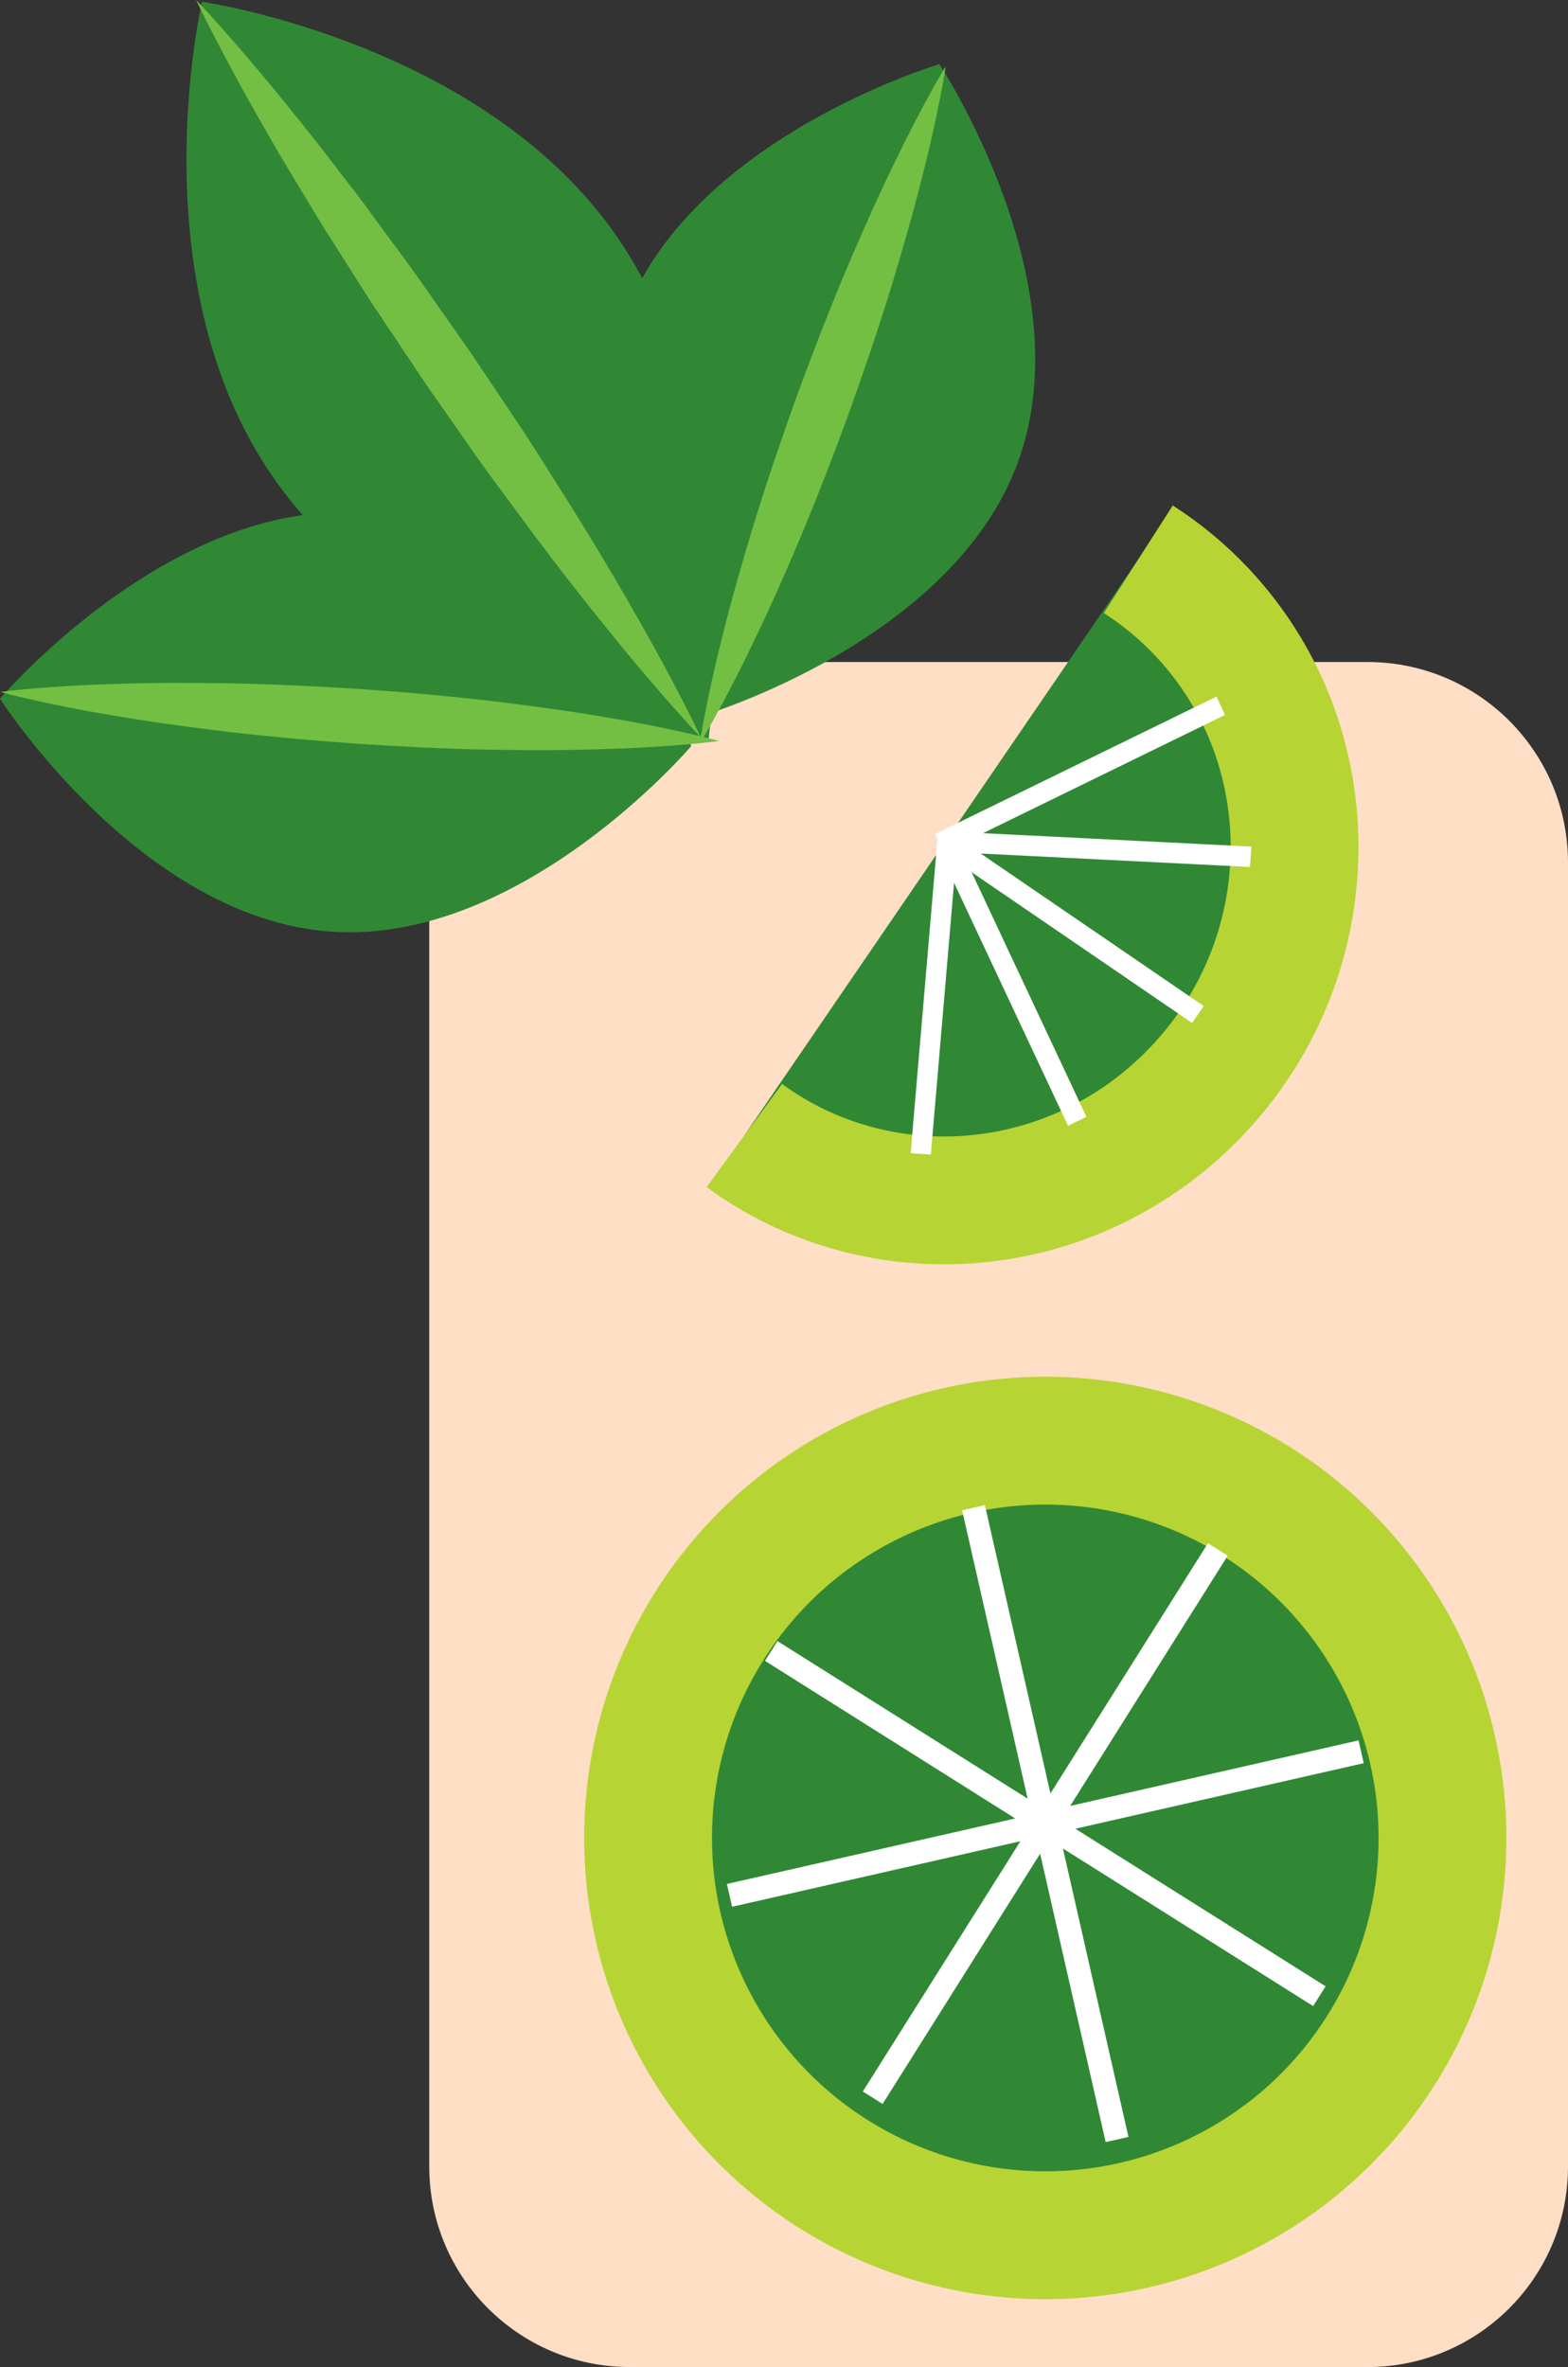 <?xml version="1.0" encoding="utf-8"?>
<!-- Generator: Adobe Illustrator 16.0.0, SVG Export Plug-In . SVG Version: 6.00 Build 0)  -->
<!DOCTYPE svg PUBLIC "-//W3C//DTD SVG 1.1//EN" "http://www.w3.org/Graphics/SVG/1.1/DTD/svg11.dtd">
<svg version="1.1" id="Layer_1" xmlns="http://www.w3.org/2000/svg" xmlns:xlink="http://www.w3.org/1999/xlink" x="0px" y="0px"
	 width="85.885px" height="129.62px" viewBox="0 0 85.885 129.62" style="enable-background:new 0 0 85.885 129.62;"
	 xml:space="preserve">
<rect x="0" y="0" width="85.885" height="129.62" fill="#333333" stroke="none"/>
<path style="fill:#FEDEC5;" d="M85.885,118.636c0,6.066-4.917,10.984-10.982,10.984h-40.41c-6.065,0-10.982-4.918-10.982-10.982
	V47.234c0-6.065,4.917-10.982,10.982-10.982h40.41c6.065,0,10.982,4.917,10.982,10.981V118.636z"/>
<g>
	<path style="fill:#308835;stroke:#B6D433;stroke-width:7;stroke-miterlimit:10;" d="M40.769,62.181
		c7.158,5.242,17.313,4.703,24.091-1.741c7.652-7.271,8.104-19.306,1.011-26.881c-1.072-1.148-2.258-2.123-3.522-2.933"/>
	<polygon style="fill:#FFFFFF;" points="51.315,46.339 49.879,63.149 50.985,63.226 52.257,48.344 58.501,61.65 59.507,61.158 
		53.22,47.763 65.296,56.019 65.931,55.091 53.716,46.74 68.468,47.476 68.542,46.359 53.843,45.625 67.1,39.149 66.63,38.145 
		51.212,45.676 51.39,46.056 51.34,46.053 51.323,46.238 51.279,46.26 	"/>
</g>
<g>
	<path style="fill:#308835;" d="M33.843,13.032c7.342,10.727,4.946,27.617,4.946,27.617S22.22,36.741,14.876,26.013
		C7.533,15.286,11.063,0.098,11.063,0.098S26.499,2.303,33.843,13.032z"/>
	<g>
		<path style="fill:#73BF44;" d="M10.744,0c0,0,0.539,0.558,1.433,1.567s2.152,2.464,3.594,4.257c0.725,0.894,1.51,1.862,2.305,2.91
			c0.803,1.043,1.662,2.134,2.501,3.297c0.842,1.161,1.748,2.336,2.604,3.574c0.864,1.232,1.743,2.484,2.621,3.736
			c0.852,1.271,1.704,2.541,2.542,3.791c0.839,1.25,1.61,2.517,2.386,3.723c1.533,2.425,2.912,4.724,4.047,6.727
			c1.15,1.992,2.049,3.693,2.667,4.892c0.618,1.198,0.941,1.903,0.941,1.903s-0.54-0.557-1.434-1.566s-2.154-2.463-3.595-4.256
			c-1.456-1.783-3.1-3.9-4.806-6.207c-0.844-1.16-1.746-2.337-2.607-3.572c-0.862-1.234-1.738-2.487-2.614-3.741
			c-0.85-1.272-1.699-2.543-2.535-3.795c-0.845-1.246-1.613-2.516-2.39-3.721c-0.78-1.203-1.486-2.399-2.168-3.525
			c-0.689-1.121-1.308-2.203-1.878-3.202c-1.15-1.993-2.051-3.692-2.668-4.891C11.068,0.705,10.744,0,10.744,0z"/>
	</g>
	<path style="fill:#308835;" d="M19.718,28.089C30.175,28.803,37.87,40.847,37.87,40.847s-9.261,10.884-19.717,10.171
		C7.696,50.306,0,38.262,0,38.262S9.26,27.376,19.718,28.089z"/>
	<g>
		<path style="fill:#73BF44;" d="M0.026,37.892c0,0,0.624-0.088,1.711-0.181c1.087-0.093,2.64-0.205,4.497-0.255
			c1.858-0.071,4.021-0.071,6.335-0.038c2.314,0.047,4.778,0.157,7.238,0.32c2.459,0.171,4.916,0.395,7.214,0.662
			c2.298,0.28,4.44,0.574,6.271,0.898c1.833,0.302,3.355,0.625,4.42,0.866c1.065,0.24,1.671,0.413,1.671,0.413
			s-0.624,0.089-1.711,0.182c-1.088,0.094-2.64,0.208-4.497,0.257c-1.858,0.072-4.021,0.072-6.335,0.038
			c-2.313-0.047-4.777-0.16-7.238-0.324c-2.459-0.172-4.916-0.398-7.214-0.666c-2.298-0.281-4.44-0.575-6.272-0.898
			c-1.833-0.302-3.355-0.623-4.42-0.863C0.632,38.064,0.026,37.892,0.026,37.892z"/>
	</g>
	<path style="fill:#308835;" d="M55.77,25.274c-3.58,9.851-17.278,13.91-17.278,13.91s-7.899-11.911-4.322-21.758
		C37.748,7.573,51.451,3.513,51.451,3.513S59.35,15.422,55.77,25.274z"/>
	<g>
		<path style="fill:#73BF44;" d="M51.798,3.639c0,0-0.088,0.624-0.299,1.694s-0.533,2.593-1,4.392
			c-0.445,1.805-1.043,3.883-1.716,6.098c-0.685,2.21-1.472,4.547-2.31,6.866c-0.846,2.316-1.739,4.614-2.632,6.749
			c-0.906,2.13-1.781,4.107-2.598,5.777c-0.797,1.678-1.529,3.051-2.055,4.008s-0.859,1.491-0.859,1.491s0.087-0.624,0.298-1.695
			c0.21-1.071,0.531-2.594,0.997-4.392c0.445-1.806,1.043-3.883,1.716-6.098c0.686-2.21,1.475-4.546,2.313-6.864
			c0.847-2.316,1.743-4.613,2.636-6.748c0.906-2.13,1.781-4.107,2.598-5.778c0.797-1.677,1.527-3.052,2.053-4.008
			C51.466,4.174,51.798,3.639,51.798,3.639z"/>
	</g>
</g>
<g>
	<circle style="fill:#308835;stroke:#B6D433;stroke-width:7;stroke-miterlimit:10;" cx="57.254" cy="100.647" r="21.755"/>
	<polygon style="fill:#FFFFFF;" points="74.696,96.552 74.412,95.304 58.618,98.894 67.247,85.188 66.163,84.509 57.536,98.212 
		53.946,82.421 52.699,82.704 56.288,98.495 42.585,89.868 41.902,90.95 55.606,99.579 39.815,103.167 40.099,104.415 
		55.89,100.827 47.26,114.53 48.343,115.214 56.972,101.509 60.562,117.302 61.81,117.019 58.22,101.224 71.926,109.854 
		72.608,108.771 58.901,100.142 	"/>
</g>
</svg>
